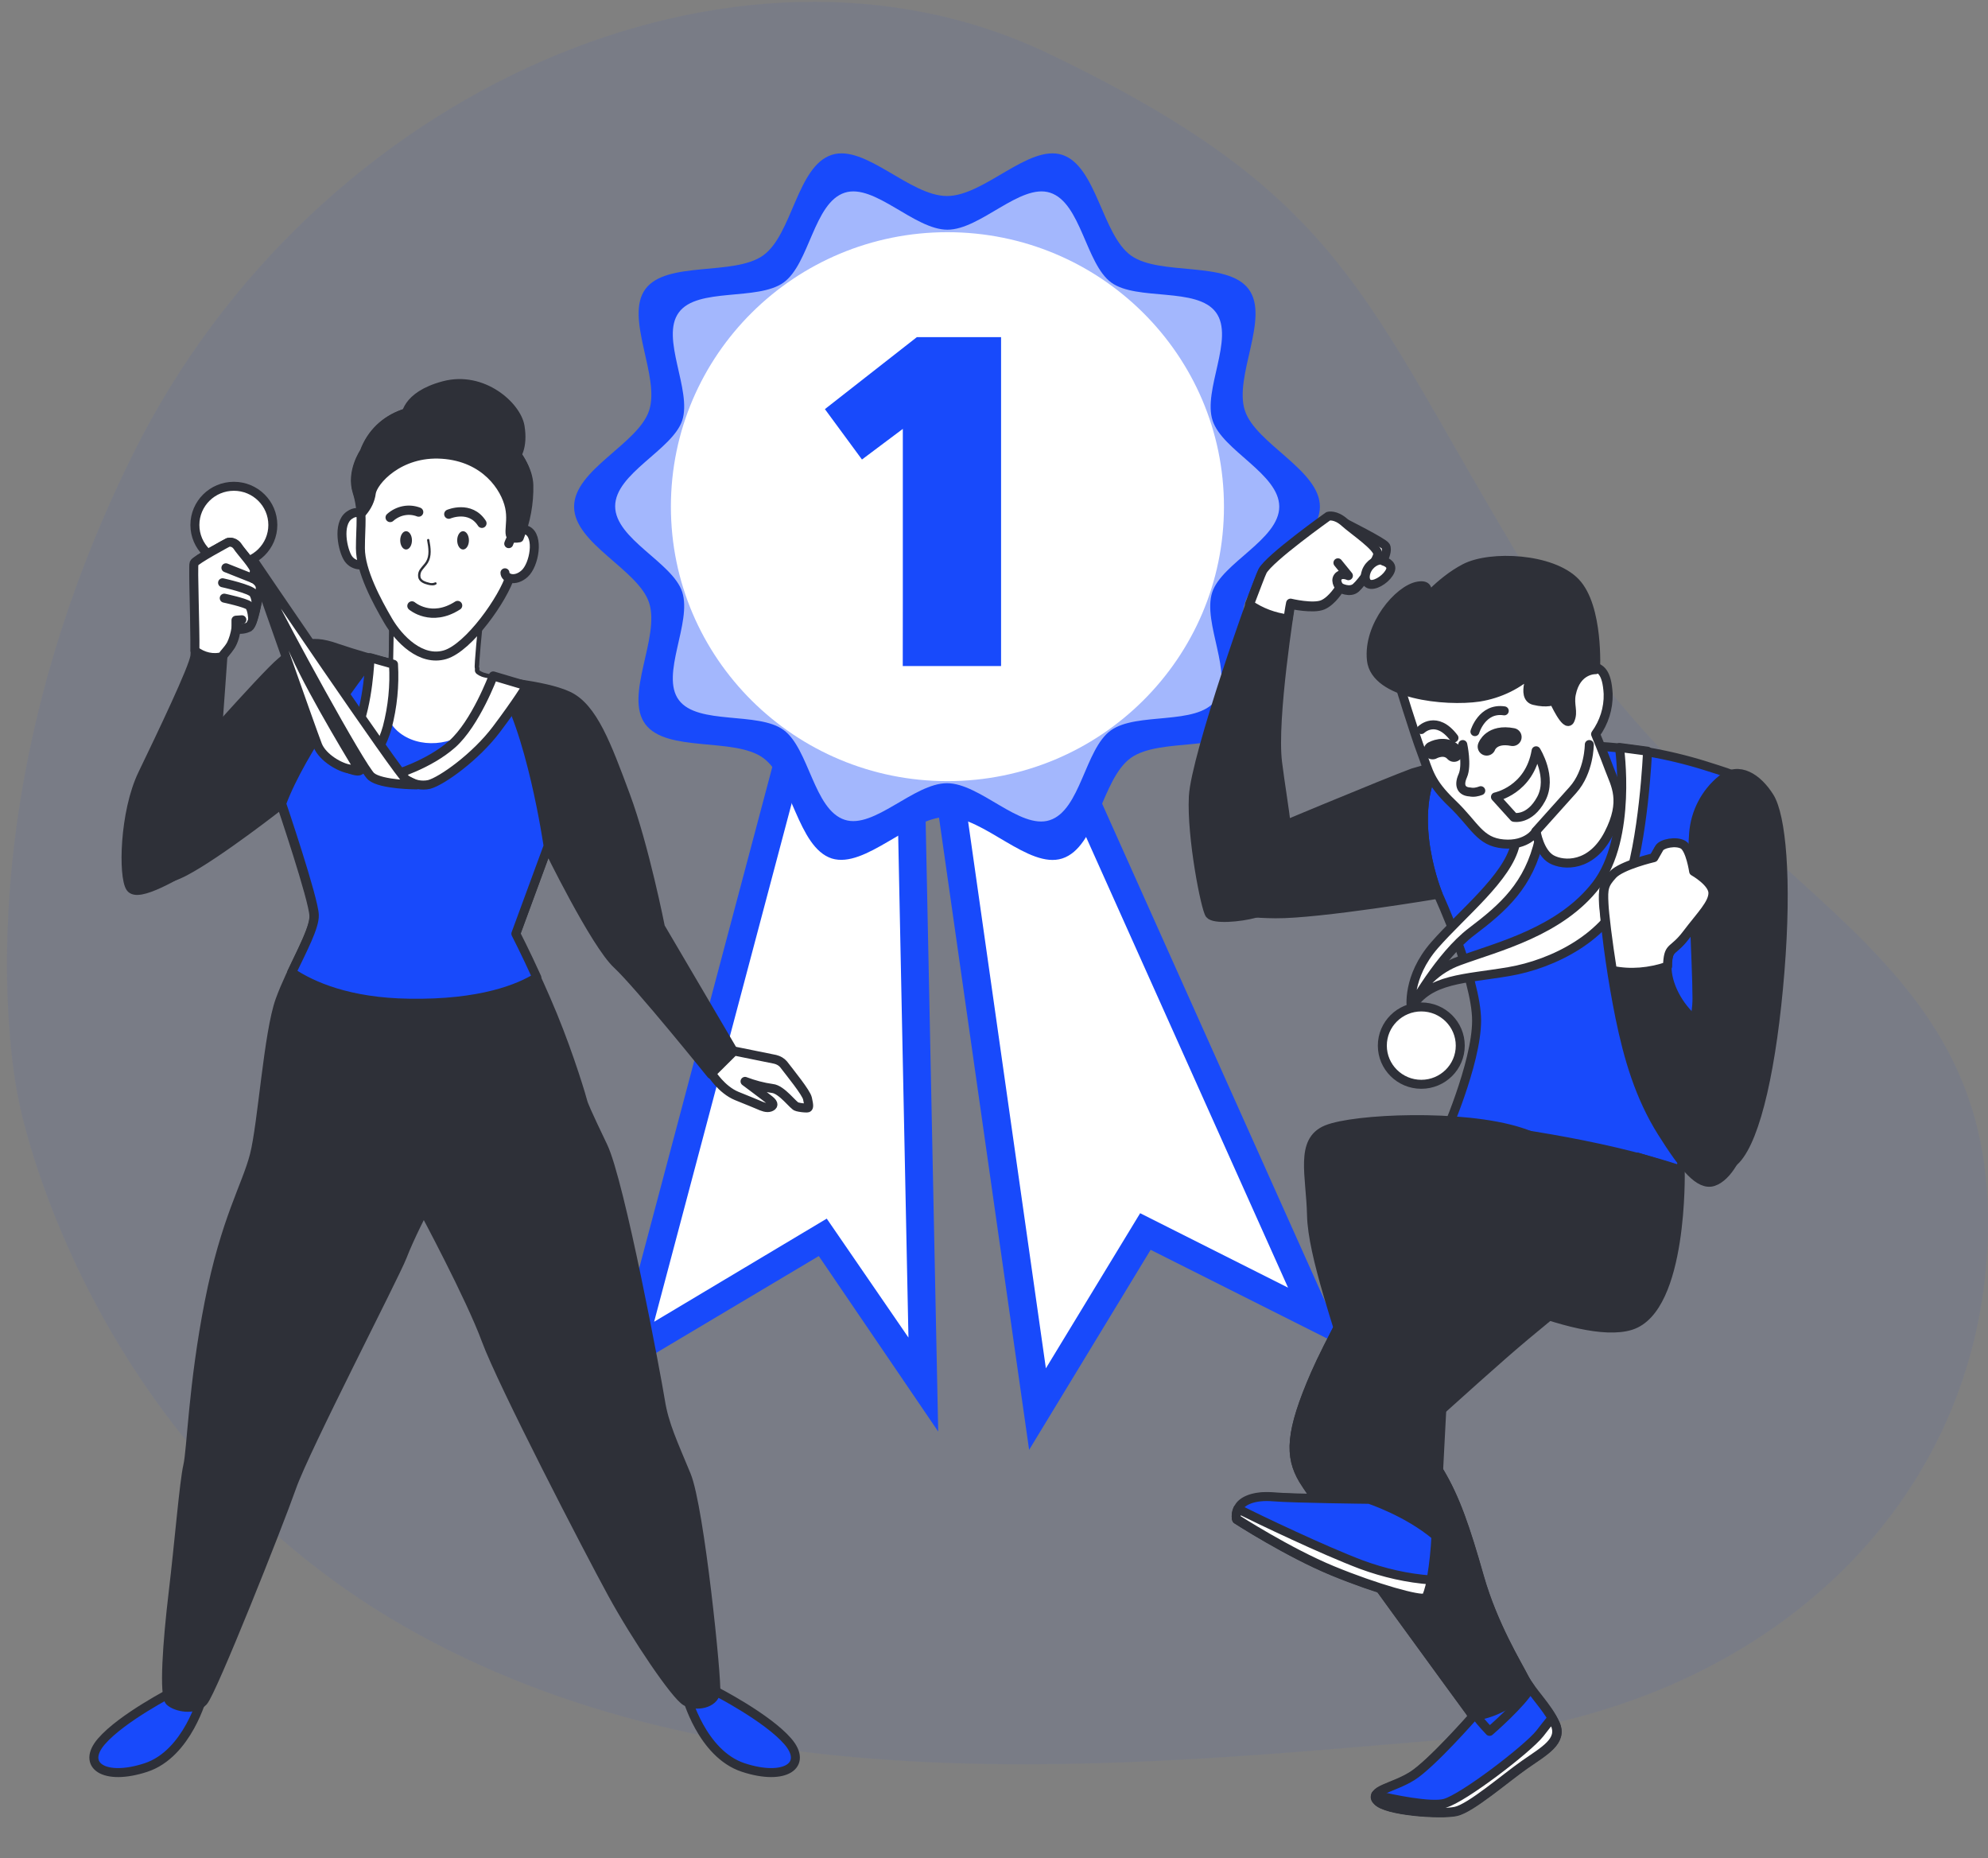 <svg xmlns="http://www.w3.org/2000/svg" width="214" height="200" viewBox="0 0 214 200" fill="none">
  <rect x="0" y="0" width="214" height="200" fill="#808080" stroke="none"/>
  <g clip-path="url(#clip0_1_4042)">
    <g opacity="0.08">
      <path opacity="0.08" d="M2.031 118.512C2.031 118.512 8.851 155.144 43.442 174.995C78.028 194.845 121.023 190.11 155.97 187.186C190.918 184.262 214.499 160.706 213.991 130.598C213.482 100.49 185.729 95.848 166.25 64.441C146.772 33.04 146.363 21.804 112.859 5.763C79.354 -10.273 33.834 9.625 14.356 48.79C-5.116 87.956 2.031 118.512 2.031 118.512Z" fill="#184AFB"/>
      <path opacity="0.7" d="M2.031 118.512C2.031 118.512 8.851 155.144 43.442 174.995C78.028 194.845 121.023 190.11 155.97 187.186C190.918 184.262 214.499 160.706 213.991 130.598C213.482 100.49 185.729 95.848 166.25 64.441C146.772 33.04 146.363 21.804 112.859 5.763C79.354 -10.273 33.834 9.625 14.356 48.79C-5.116 87.956 2.031 118.512 2.031 118.512Z" fill="#184AFB"/>
    </g>
    <mask id="mask0_1_4042" style="mask-type:luminance" maskUnits="userSpaceOnUse" x="6" y="0" width="193" height="200">
      <path d="M198.234 0.194H6.367V199.805H198.234V0.194Z" fill="white"/>
    </mask>
    <g mask="url(#mask0_1_4042)">
      <path d="M85.523 73.549L65.588 148.605L88.139 135.178L100.994 154.066L99.369 75.116L85.523 73.549Z" fill="#184AFB"/>
      <path d="M88.996 131.151L70.414 142.25L87.779 76.817L96.438 77.801L97.791 143.951L88.996 131.151Z" fill="white"/>
      <path d="M113.082 74.087L144.879 145.069L123.861 134.507L110.781 156.035L99.641 77.891L113.082 74.087Z" fill="#184AFB"/>
      <path d="M103.023 80.039L111.367 77.712L138.654 138.58L122.733 130.568L112.585 147.262L103.023 80.039Z" fill="white"/>
      <path d="M142.082 54.528C142.082 58.467 135.181 61.286 134.009 64.867C132.79 68.537 136.669 74.847 134.414 77.936C132.159 81.024 124.897 79.323 121.74 81.561C118.583 83.799 118.087 91.183 114.344 92.391C110.735 93.555 105.909 87.916 101.941 87.916C97.971 87.916 93.145 93.511 89.537 92.391C85.839 91.183 85.252 83.799 82.14 81.561C79.028 79.323 71.766 81.024 69.466 77.936C67.166 74.847 71.09 68.582 69.872 64.867C68.7 61.286 61.799 58.511 61.799 54.528C61.799 50.545 68.7 47.77 69.872 44.19C71.09 40.52 67.211 34.209 69.466 31.121C71.721 28.033 78.983 29.733 82.14 27.496C85.297 25.258 85.793 17.873 89.537 16.665C93.145 15.501 97.926 21.096 101.941 21.096C105.954 21.096 110.735 15.501 114.344 16.665C118.042 17.873 118.628 25.258 121.74 27.496C124.853 29.733 132.114 28.033 134.414 31.121C136.714 34.209 132.79 40.52 134.009 44.19C135.181 47.77 142.082 50.59 142.082 54.528Z" fill="#184AFB"/>
      <path opacity="0.6" d="M137.706 54.528C137.706 58.064 131.528 60.57 130.49 63.748C129.408 67.06 132.881 72.654 130.851 75.384C128.821 78.115 122.372 76.593 119.576 78.607C116.778 80.621 116.327 87.2 112.99 88.274C109.787 89.304 105.503 84.291 101.94 84.291C98.377 84.291 94.092 89.258 90.935 88.229C87.597 87.155 87.101 80.576 84.35 78.562C81.599 76.548 75.104 78.07 73.074 75.34C71.045 72.609 74.518 67.015 73.435 63.703C72.398 60.525 66.219 58.019 66.219 54.483C66.219 50.948 72.353 48.441 73.435 45.264C74.518 41.996 71.045 36.357 73.074 33.627C75.059 30.897 81.554 32.419 84.35 30.405C87.146 28.391 87.597 21.812 90.935 20.738C94.137 19.708 98.422 24.721 101.985 24.721C105.548 24.721 109.833 19.708 113.036 20.738C116.373 21.812 116.869 28.391 119.62 30.405C122.372 32.419 128.866 30.852 130.896 33.627C132.925 36.402 129.452 41.996 130.535 45.264C131.573 48.486 137.706 50.992 137.706 54.528Z" fill="white"/>
      <path d="M101.987 84.067C118.427 84.067 131.754 70.842 131.754 54.528C131.754 38.214 118.427 24.989 101.987 24.989C85.546 24.989 72.219 38.214 72.219 54.528C72.219 70.842 85.546 84.067 101.987 84.067Z" fill="white"/>
      <path d="M88.797 44.031L98.696 36.283H107.761V64.953V71.681H97.178L97.185 64.953V46.157L92.787 49.454L88.797 44.031Z" fill="#184AFB"/>
      <path d="M188.357 86.529C187.68 83.44 187.32 83.619 183.576 82.411C179.427 81.113 175.142 80.397 170.812 80.263C168.016 80.173 165.219 80.487 162.559 81.203C162.559 81.203 157.822 81.784 154.44 82.545C151.508 88.319 154.801 96.241 154.801 96.241C154.801 96.241 158.95 105.236 158.95 109.846C158.95 114.456 155.387 122.512 155.252 122.736C155.117 122.959 144.337 141.534 141.586 147.844C138.834 154.155 138.79 156.705 140.278 159.212C141.766 161.719 158.59 184.678 158.59 184.678C158.59 184.678 154.079 189.825 152.004 191.123C149.929 192.42 147.359 192.644 148.261 193.764C149.163 194.882 155.117 195.285 156.74 194.928C158.364 194.569 162.062 191.347 164.182 189.87C166.302 188.393 168.242 187.364 167.429 185.528C166.618 183.694 164.859 182.082 164.092 180.605C163.325 179.128 160.709 174.876 159.221 169.64C157.733 164.404 156.65 161.226 154.936 158.362C153.222 155.497 152.05 154.423 152.05 154.423C152.05 154.423 158.409 148.65 161.792 145.696C165.175 142.742 168.196 140.37 168.196 140.37C168.196 140.37 179.697 128.643 180.735 126.093C181.772 123.542 184.569 115.486 186.643 108.458C188.718 101.432 189.033 89.617 188.357 86.529Z" fill="#184AFB" stroke="#2E3038" stroke-width="0.967" stroke-linecap="round" stroke-linejoin="round"/>
      <path d="M154.801 96.241C154.801 96.241 151.508 88.319 154.44 82.545C153.629 82.724 152.862 82.948 152.095 83.172C149.298 84.201 135.632 89.885 134.234 90.512C132.836 91.138 130.266 93.242 130.897 95.435C131.528 97.628 132.611 98.299 137.301 98.344C141.992 98.389 154.801 96.241 154.801 96.241Z" fill="#2E3038" stroke="#2E3038" stroke-width="0.967" stroke-linecap="round" stroke-linejoin="round"/>
      <path d="M144.742 56.274C144.742 56.274 148.936 58.377 149.162 58.78C149.387 59.183 149.071 59.944 148.801 60.525C148.53 61.107 146.906 62.495 146.14 62.808C145.373 63.121 146.005 60.928 146.005 59.675C146.005 58.422 143.839 57.392 143.659 56.811C143.479 56.229 144.201 56.05 144.742 56.274Z" fill="white" stroke="#2E3038" stroke-width="0.967" stroke-linecap="round" stroke-linejoin="round"/>
      <path d="M136.714 97.851L135.09 98.299C133.466 98.747 130.67 98.971 130.219 98.389C129.768 97.807 128.234 90.064 128.46 85.723C128.686 81.382 135.18 62.942 135.902 61.555C136.624 60.167 142.983 55.647 142.983 55.647C142.983 55.647 143.795 55.423 144.742 56.318C145.689 57.213 148.44 59.048 148.305 59.764C148.17 60.481 146.591 62.718 145.96 63.3C145.329 63.882 144.246 63.3 144.246 63.3C144.246 63.3 143.434 64.688 142.397 65.135C141.359 65.583 138.924 65.046 138.924 65.046C138.924 65.046 136.939 77.353 137.525 82.053C138.112 86.752 139.284 92.213 138.427 94.853" fill="#2E3038"/>
      <path d="M136.714 97.851L135.09 98.299C133.466 98.747 130.67 98.971 130.219 98.389C129.768 97.807 128.234 90.064 128.46 85.723C128.686 81.382 135.18 62.942 135.902 61.555C136.624 60.167 142.983 55.647 142.983 55.647C142.983 55.647 143.795 55.423 144.742 56.318C145.689 57.213 148.44 59.048 148.305 59.764C148.17 60.481 146.591 62.718 145.96 63.3C145.329 63.882 144.246 63.3 144.246 63.3C144.246 63.3 143.434 64.688 142.397 65.135C141.359 65.583 138.924 65.046 138.924 65.046C138.924 65.046 136.939 77.353 137.525 82.053C138.112 86.752 139.284 92.213 138.427 94.853" stroke="#2E3038" stroke-width="0.967" stroke-linecap="round" stroke-linejoin="round"/>
      <path d="M142.397 65.046C143.434 64.598 144.246 63.211 144.246 63.211C144.246 63.211 145.284 63.792 145.96 63.211C146.636 62.629 148.17 60.436 148.306 59.675C148.441 58.914 145.735 57.124 144.742 56.229C143.75 55.334 142.983 55.557 142.983 55.557C142.983 55.557 136.623 60.078 135.902 61.465C135.722 61.823 135.226 63.166 134.504 65.046C135.722 65.896 137.165 66.433 138.653 66.612C138.788 65.538 138.924 64.911 138.924 64.911C138.924 64.911 141.36 65.493 142.397 65.046Z" fill="white" stroke="#2E3038" stroke-width="0.967" stroke-linecap="round" stroke-linejoin="round"/>
      <path d="M148.938 60.391C148.938 60.391 149.975 60.66 149.66 61.42C149.343 62.181 148.261 62.942 147.584 62.897C146.908 62.853 146.773 61.958 147.224 61.197C147.675 60.436 148.577 60.078 148.938 60.391Z" fill="white" stroke="#2E3038" stroke-width="0.967" stroke-linecap="round" stroke-linejoin="round"/>
      <path d="M144.247 63.255C144.247 63.255 143.66 62.584 144.022 62.092C144.382 61.599 145.15 61.958 145.15 61.958L144.022 60.57" stroke="#2E3038" stroke-width="0.967" stroke-linecap="round" stroke-linejoin="round"/>
      <path d="M152.997 116.694C155.313 116.694 157.191 114.83 157.191 112.532C157.191 110.233 155.313 108.369 152.997 108.369C150.681 108.369 148.803 110.233 148.803 112.532C148.803 114.83 150.681 116.694 152.997 116.694Z" fill="white" stroke="#2E3038" stroke-width="0.967" stroke-linecap="round" stroke-linejoin="round"/>
      <path d="M151.914 108.458C152.815 106.087 154.71 104.251 157.101 103.401C161.25 101.88 167.97 100.268 171.849 95.211C175.728 90.153 174.33 80.442 174.33 80.442L177.352 80.844C177.352 80.844 176.946 90.557 175.007 95.704C173.067 100.85 167.159 103.759 162.422 104.565C157.687 105.371 153.853 105.281 151.914 108.458Z" fill="white" stroke="#2E3038" stroke-width="0.967" stroke-linecap="round" stroke-linejoin="round"/>
      <path d="M151.915 108.459C151.915 108.459 151.419 105.147 154.44 101.701C157.462 98.255 162.288 94.451 163.1 90.914C163.912 87.379 163.01 81.247 163.01 81.247L165.626 80.531C166.347 83.754 166.347 87.066 165.716 90.288C164.588 95.256 161.837 97.673 158.41 100.268C154.981 102.865 151.915 108.459 151.915 108.459Z" fill="white" stroke="#2E3038" stroke-width="0.967" stroke-linecap="round" stroke-linejoin="round"/>
      <path d="M185.335 83.888C183.575 85.32 182.493 87.424 182.313 89.661C181.997 93.466 182.673 103.491 182.673 107.474C182.673 111.458 179.742 117.366 180.148 120.453C180.554 123.542 184.658 127.166 186.868 124.795C189.078 122.423 190.792 114.635 191.604 104.565C192.416 94.495 191.739 87.782 190.477 85.768C189.213 83.754 187.184 82.366 185.335 83.888Z" fill="#2E3038" stroke="#2E3038" stroke-width="0.967" stroke-linecap="round" stroke-linejoin="round"/>
      <path d="M187.772 121.751C187.321 124.258 185.922 126.674 184.434 127.166C182.946 127.659 181.277 125.645 178.887 121.841C176.496 118.036 175.278 113.874 174.376 109.489C173.564 105.46 172.978 101.432 172.617 97.359C172.527 95.659 172.617 95.212 173.564 94.227C174.512 93.242 177.985 92.391 177.985 92.391L178.571 91.362C178.842 90.87 180.42 90.557 181.141 91.004C181.863 91.451 182.269 93.868 182.269 93.868C182.269 93.868 184.344 95.032 184.344 96.196C184.344 97.359 182.991 98.612 181.548 100.582C180.104 102.551 179.653 101.835 179.473 103.67C179.293 105.505 180.375 107.922 182.179 109.578C183.983 111.234 186.689 113.292 187.411 116.605" fill="#2E3038"/>
      <path d="M187.772 121.751C187.321 124.258 185.922 126.674 184.434 127.166C182.946 127.659 181.277 125.645 178.887 121.841C176.496 118.036 175.278 113.874 174.376 109.489C173.564 105.46 172.978 101.432 172.617 97.359C172.527 95.659 172.617 95.212 173.564 94.227C174.512 93.242 177.985 92.391 177.985 92.391L178.571 91.362C178.842 90.87 180.42 90.557 181.141 91.004C181.863 91.451 182.269 93.868 182.269 93.868C182.269 93.868 184.344 95.032 184.344 96.196C184.344 97.359 182.991 98.612 181.548 100.582C180.104 102.551 179.653 101.835 179.473 103.67C179.293 105.505 180.375 107.922 182.179 109.578C183.983 111.234 186.689 113.292 187.411 116.605" stroke="#2E3038" stroke-width="0.967" stroke-linecap="round" stroke-linejoin="round"/>
      <path d="M179.518 103.983C179.518 103.849 179.518 103.714 179.518 103.581C179.653 101.745 180.104 102.461 181.592 100.492C183.081 98.523 184.389 97.27 184.389 96.106C184.389 94.943 182.314 93.779 182.314 93.779C182.314 93.779 181.954 91.362 181.186 90.914C180.42 90.467 178.886 90.781 178.616 91.273L178.03 92.302C178.03 92.302 174.557 93.107 173.609 94.137C172.662 95.166 172.572 95.614 172.662 97.27C172.707 98.344 173.068 101.297 173.564 104.431C175.503 104.834 177.578 104.655 179.518 103.983Z" fill="white" stroke="#2E3038" stroke-width="0.967" stroke-linecap="round" stroke-linejoin="round"/>
      <path d="M180.87 125.913C171.984 122.959 160.98 121.573 156.019 121.035C155.612 122.065 155.297 122.691 155.252 122.781C155.117 123.004 144.337 141.578 141.586 147.888C138.834 154.199 138.79 156.75 140.278 159.257C141.766 161.763 158.59 184.723 158.59 184.723C161.295 184.41 163.731 182.574 164.768 181.68C164.542 181.366 164.318 181.008 164.137 180.695C163.416 179.218 160.754 174.966 159.266 169.729C157.778 164.493 156.695 161.315 154.981 158.451C153.267 155.587 152.095 154.512 152.095 154.512C152.095 154.512 158.454 148.739 161.837 145.785C165.219 142.831 168.242 140.459 168.242 140.459C168.242 140.459 179.743 128.734 180.78 126.182C180.78 126.048 180.825 125.958 180.87 125.913Z" fill="#2E3038" stroke="#2E3038" stroke-width="0.967" stroke-linecap="round" stroke-linejoin="round"/>
      <path d="M164.723 181.68C163.866 183.29 160.348 186.334 160.348 186.334C160.348 186.334 159.446 185.394 158.949 184.723C158.543 184.23 158.408 184.365 158.363 184.454L158.589 184.723C158.589 184.723 154.079 189.87 152.003 191.167C149.929 192.466 147.358 192.689 148.26 193.808C149.162 194.927 155.116 195.33 156.739 194.972C158.363 194.614 162.061 191.391 164.181 189.914C166.302 188.437 168.241 187.408 167.428 185.573C166.753 184.141 165.58 182.888 164.723 181.68Z" fill="#184AFB" stroke="#2E3038" stroke-width="0.967" stroke-linecap="round" stroke-linejoin="round"/>
      <path d="M155.522 194.077C153.989 194.48 149.884 193.629 148.08 193.182C147.99 193.405 148.035 193.629 148.216 193.764C149.117 194.882 155.071 195.285 156.695 194.928C158.318 194.569 162.017 191.347 164.137 189.87C166.257 188.393 168.196 187.364 167.384 185.528C167.294 185.305 167.159 185.126 167.068 184.902C166.663 185.394 166.211 185.976 165.76 186.558C164.452 188.213 157.507 193.54 155.522 194.077Z" fill="white" stroke="#2E3038" stroke-width="0.967" stroke-linecap="round" stroke-linejoin="round"/>
      <path d="M176.359 129.583C176.359 129.583 169.91 123.855 163.686 121.841C157.462 119.827 145.735 120.364 142.803 121.573C139.872 122.781 141.089 126.496 141.18 130.792C141.27 135.089 144.202 143.1 145.464 147.62C146.727 152.141 147.178 157.197 147.314 158.988C147.449 160.778 147.449 161.404 147.449 161.404C147.449 161.404 139.241 161.315 137.12 161.136C135.001 160.958 133.738 161.584 133.377 162.3C133.152 162.658 133.061 163.105 133.152 163.553C133.152 163.553 138.699 167.134 143.48 169.103C148.261 171.072 152.861 172.326 153.448 172.012C154.034 171.699 154.62 167.268 154.62 164.18C154.62 161.091 155.568 146.322 155.568 143.681V136.879C155.568 136.879 169.865 144.443 175.548 142.652C181.231 140.862 180.87 125.958 180.87 125.958L176.27 124.526" fill="#2E3038"/>
      <path d="M176.359 129.583C176.359 129.583 169.91 123.855 163.686 121.841C157.462 119.827 145.735 120.364 142.803 121.573C139.872 122.781 141.089 126.496 141.18 130.792C141.27 135.089 144.202 143.1 145.464 147.62C146.727 152.141 147.178 157.197 147.314 158.988C147.449 160.778 147.449 161.404 147.449 161.404C147.449 161.404 139.241 161.315 137.12 161.136C135.001 160.958 133.738 161.584 133.377 162.3C133.152 162.658 133.061 163.105 133.152 163.553C133.152 163.553 138.699 167.134 143.48 169.103C148.261 171.072 152.861 172.326 153.448 172.012C154.034 171.699 154.62 167.268 154.62 164.18C154.62 161.091 155.568 146.322 155.568 143.681V136.879C155.568 136.879 169.865 144.443 175.548 142.652C181.231 140.862 180.87 125.958 180.87 125.958L176.27 124.526" stroke="#2E3038" stroke-width="0.967" stroke-linecap="round" stroke-linejoin="round"/>
      <path d="M147.404 161.36C147.404 161.36 139.196 161.271 137.076 161.092C134.956 160.912 133.693 161.539 133.333 162.256C133.107 162.613 133.016 163.061 133.107 163.509C133.107 163.509 138.654 167.089 143.435 169.059C148.217 171.028 152.816 172.281 153.403 171.967C153.899 171.699 154.44 168.208 154.575 165.299C151.508 162.703 147.404 161.36 147.404 161.36Z" fill="#184AFB" stroke="#2E3038" stroke-width="0.967" stroke-linecap="round" stroke-linejoin="round"/>
      <path d="M153.403 171.967C153.629 171.878 153.854 171.073 154.08 170.042C151.508 169.864 148.983 169.282 146.547 168.387C142.398 166.82 135.587 163.553 133.242 162.389C133.107 162.703 133.016 163.105 133.107 163.464C133.107 163.464 138.654 167.044 143.435 169.013C148.216 170.982 152.816 172.236 153.403 171.967Z" fill="white" stroke="#2E3038" stroke-width="0.967" stroke-linecap="round" stroke-linejoin="round"/>
      <path d="M155.521 136.834C155.521 136.834 155.431 130.479 152.184 127.301" stroke="#2E3038" stroke-width="0.967" stroke-linecap="round" stroke-linejoin="round"/>
      <path d="M150.516 73.281C150.516 73.281 152.275 79.01 153.041 81.023C153.808 83.038 153.898 84.156 156.334 86.484C158.769 88.811 159.266 90.601 161.836 90.825C164.407 91.049 165.354 89.482 165.354 89.482C165.354 89.482 165.715 91.765 167.023 92.481C168.331 93.197 171.307 93.331 173.157 89.751C175.006 86.171 173.879 84.47 173.247 82.769C172.615 81.068 171.758 79.01 171.758 79.01C172.661 77.756 173.157 76.235 173.112 74.668C172.977 72.251 172.255 71.938 171.489 71.714C170.721 71.491 168.556 72.878 167.609 72.475C166.662 72.072 168.24 69.7 165.76 69.477C163.279 69.253 160.754 72.609 156.334 72.968C151.913 73.326 150.335 71.983 150.516 73.281Z" fill="white" stroke="#2E3038" stroke-width="0.967" stroke-linecap="round" stroke-linejoin="round"/>
      <path d="M165.309 89.482L169.323 85.007C171.082 83.037 171.082 80.128 171.082 80.128" fill="white"/>
      <path d="M165.309 89.482L169.323 85.007C171.082 83.037 171.082 80.128 171.082 80.128" stroke="#2E3038" stroke-width="0.967" stroke-linecap="round" stroke-linejoin="round"/>
      <path d="M157.461 80.128C157.461 80.128 157.957 82.366 157.461 83.485C156.965 84.604 157.371 85.186 158.228 85.231C158.634 85.32 159.04 85.231 159.4 85.096" stroke="#2E3038" stroke-width="0.967" stroke-linecap="round" stroke-linejoin="round"/>
      <path d="M160.033 80.352C160.033 80.352 160.53 78.875 162.829 79.323" stroke="#2E3038" stroke-width="1.934" stroke-linecap="round" stroke-linejoin="round"/>
      <path d="M154.215 80.755C154.215 80.755 155.568 79.994 156.515 81.024" stroke="#2E3038" stroke-width="1.934" stroke-linecap="round" stroke-linejoin="round"/>
      <path d="M152.996 78.517C152.996 78.517 154.62 76.906 156.514 79.412" stroke="#2E3038" stroke-width="0.967" stroke-linecap="round" stroke-linejoin="round"/>
      <path d="M158.77 78.741C158.77 78.741 159.537 76.145 161.927 76.503" stroke="#2E3038" stroke-width="0.967" stroke-linecap="round" stroke-linejoin="round"/>
      <path d="M160.98 85.768C160.98 85.768 164.634 85.052 165.355 80.8C165.355 80.8 167.16 83.664 165.897 85.992C164.634 88.319 162.965 87.961 162.965 87.961L160.98 85.768Z" stroke="#2E3038" stroke-width="0.967" stroke-linecap="round" stroke-linejoin="round"/>
      <path d="M152.861 65.225C152.861 65.225 154.71 62.718 152.636 63.076C150.561 63.434 147.224 67.328 147.63 71.043C148.035 74.758 155.568 75.563 159.221 75.026C161.431 74.668 163.46 73.683 165.039 72.162C165.039 72.162 163.686 75.026 165.13 75.384C166.573 75.742 167.249 75.384 167.249 75.384C167.249 75.384 168.602 78.383 169.008 77.488C169.414 76.593 168.918 75.877 169.143 74.713C169.685 71.983 171.759 72.072 171.759 72.072C171.759 72.072 172.121 65.314 169.594 62.674C167.069 60.033 160.438 59.72 157.688 61.152C154.936 62.584 152.861 65.225 152.861 65.225Z" fill="#2E3038" stroke="#2E3038" stroke-width="0.967" stroke-linecap="round" stroke-linejoin="round"/>
      <path d="M18.636 182.037C18.636 182.037 13.133 184.857 10.923 187.408C8.713 189.959 11.194 191.705 15.704 190.228C20.215 188.751 21.838 182.485 21.838 182.485C21.838 182.485 20.305 181.232 18.636 182.037Z" fill="#184AFB" stroke="#2E3038" stroke-width="0.967" stroke-linecap="round" stroke-linejoin="round"/>
      <path d="M77.089 182.037C77.089 182.037 82.591 184.857 84.802 187.408C87.012 189.959 84.531 191.705 80.021 190.228C75.51 188.751 73.887 182.485 73.887 182.485C73.887 182.485 75.465 181.232 77.089 182.037Z" fill="#184AFB" stroke="#2E3038" stroke-width="0.967" stroke-linecap="round" stroke-linejoin="round"/>
      <path d="M42.405 66.612L42.315 71.491C40.285 70.998 38.256 70.416 36.271 69.745C33.024 68.582 32.212 69.611 30.273 71.222C28.333 72.833 19.268 83.217 18.32 84.112C17.373 85.007 14.396 89.482 14.396 91.81C14.396 94.137 16.246 95.704 19.899 93.779C23.552 91.855 30.273 86.573 30.273 86.573C30.273 86.573 33.746 96.822 33.791 98.568C33.836 100.313 31.4 104.162 30.137 107.653C28.874 111.144 28.243 120.946 27.386 124.303C26.529 127.659 24.274 131.195 22.515 140.146C20.756 149.097 20.621 155.989 20.215 157.735C19.809 159.481 19.268 166.149 18.636 171.43C18.005 176.712 17.599 182.485 18.275 183.112C18.952 183.738 20.936 184.141 21.884 183.112C22.831 182.082 29.957 164.18 31.4 160.062C32.843 155.945 42.495 137.327 43.307 135.223C44.119 133.12 45.608 130.255 45.608 130.255C45.608 130.255 50.614 139.564 52.328 144.219C54.042 148.874 63.333 166.82 65.904 171.52C68.475 176.22 72.714 182.485 73.842 183.112C74.969 183.738 76.864 183.335 77.044 182.127C77.225 180.919 75.33 162.256 73.887 158.765C72.444 155.274 71.496 153.304 71.091 150.753C70.685 148.202 66.761 127.212 64.912 123.363C63.062 119.513 62.792 118.797 62.746 118.574C62.701 118.35 61.394 113.874 59.499 109.265C57.605 104.655 55.485 100.581 55.485 100.581L58.958 91.138C58.958 91.138 64.055 101.612 66.445 103.804C68.835 106.042 76.548 115.62 76.548 115.62L78.984 113.203L71.091 99.776C71.091 99.776 69.377 91.094 67.347 85.633C65.317 80.173 63.829 76.145 61.168 74.892C58.507 73.639 52.824 73.326 51.787 72.923C50.749 72.52 51.11 72.162 51.02 71.983C50.93 71.804 51.381 67.284 51.381 67.284C51.381 67.284 47.592 68.582 45.788 68.044C44.706 67.552 43.533 67.105 42.405 66.612Z" fill="#2E3038" stroke="#2E3038" stroke-width="0.967" stroke-linecap="round" stroke-linejoin="round"/>
      <path d="M55.529 100.492L59.002 91.049C59.002 91.049 57.153 78.249 53.68 73.191C53.048 73.147 52.462 73.012 51.876 72.833C50.838 72.43 51.199 72.073 51.109 71.893C51.019 71.714 51.47 67.194 51.47 67.194C51.47 67.194 47.681 68.492 45.877 67.91C44.704 67.552 43.532 67.105 42.404 66.567L42.314 71.446C42.314 71.446 41.412 71.267 40.014 70.864C38.525 72.744 32.481 80.666 30.316 86.484C30.316 86.484 33.789 96.733 33.834 98.479C33.88 99.732 32.617 102.104 31.399 104.655C33.609 106.132 37.578 107.877 44.028 107.966C51.785 108.101 55.935 106.356 57.784 105.192C56.566 102.506 55.529 100.492 55.529 100.492Z" fill="#184AFB" stroke="#2E3038" stroke-width="0.967" stroke-linecap="round" stroke-linejoin="round"/>
      <path d="M50.93 78.249C52.283 76.951 52.689 74.937 52.689 73.012C52.418 72.968 52.147 72.923 51.877 72.833C50.839 72.43 51.2 72.073 51.11 71.893C51.02 71.714 51.471 67.194 51.471 67.194C51.471 67.194 47.682 68.492 45.878 67.955C44.705 67.597 43.533 67.149 42.405 66.612L42.315 71.491C42.315 71.491 42.044 71.446 41.548 71.312C41.188 72.744 40.466 76.593 42.811 78.696C45.066 80.665 48.855 80.263 50.93 78.249Z" fill="white"/>
      <path d="M39.833 70.775C39.833 70.775 39.653 75.832 38.345 78.607C37.037 81.382 35.684 81.784 35.684 81.784C36.225 82.142 36.811 82.411 37.398 82.68C38.48 83.127 38.706 82.948 38.706 82.948C38.706 82.948 40.735 81.65 41.682 78.294C42.269 76.056 42.494 73.773 42.359 71.491L39.833 70.775Z" fill="white" stroke="#2E3038" stroke-width="0.967" stroke-linecap="round" stroke-linejoin="round"/>
      <path d="M43.669 44.906C43.669 44.906 43.578 42.623 47.773 41.504C51.968 40.385 55.621 43.697 55.982 45.89C56.343 48.083 55.621 49.292 55.125 49.471C54.629 49.65 52.373 47.412 49.081 46.338C45.788 45.264 43.218 45.935 43.669 44.906Z" fill="#2E3038" stroke="#2E3038" stroke-width="0.967" stroke-linecap="round" stroke-linejoin="round"/>
      <path d="M39.384 56.05C39.384 56.05 38.888 54.528 37.58 55.468C36.272 56.408 36.903 59.272 37.49 60.123C38.076 60.973 39.294 60.973 39.519 60.391C39.745 59.809 39.79 56.408 39.79 56.408" fill="white"/>
      <path d="M39.384 56.05C39.384 56.05 38.888 54.528 37.58 55.468C36.272 56.408 36.903 59.272 37.49 60.123C38.076 60.973 39.294 60.973 39.519 60.391C39.745 59.809 39.79 56.408 39.79 56.408" stroke="#2E3038" stroke-width="0.967" stroke-linecap="round" stroke-linejoin="round"/>
      <path d="M39.203 48.665C39.203 48.665 37.76 50.769 38.436 52.917C39.113 55.065 38.797 56.542 38.797 59.004C38.797 61.465 40.601 64.777 41.774 66.791C42.947 68.805 45.337 71.222 47.908 70.461C50.479 69.7 54.222 64.374 54.944 61.913C55.666 59.451 55.35 58.869 55.801 57.84C56.523 56.05 56.883 54.081 56.838 52.156C56.838 49.381 53.501 45.622 49.396 44.458C45.292 43.294 40.737 44.503 39.203 48.665Z" fill="white" stroke="#2E3038" stroke-width="0.967" stroke-linecap="round" stroke-linejoin="round"/>
      <path d="M46.528 62.999C46.383 62.997 46.236 62.975 46.093 62.938C45.692 62.841 45.21 62.676 45.045 62.236C44.943 61.874 45.026 61.486 45.261 61.199C45.346 61.078 45.441 60.967 45.534 60.858C45.653 60.73 45.763 60.589 45.858 60.44C46.244 59.802 46.134 58.991 45.976 58.148C45.964 58.081 46.008 58.017 46.074 58.002C46.139 57.99 46.203 58.034 46.215 58.101C46.375 58.959 46.497 59.857 46.064 60.574C45.962 60.734 45.845 60.885 45.719 61.026C45.626 61.128 45.539 61.236 45.459 61.348C45.278 61.573 45.21 61.87 45.274 62.151C45.398 62.483 45.806 62.619 46.149 62.7C46.365 62.782 46.604 62.777 46.816 62.685C46.871 62.648 46.947 62.668 46.983 62.725C47.02 62.782 47 62.859 46.945 62.896C46.818 62.97 46.675 63.005 46.528 62.999Z" fill="#2E3038"/>
      <path d="M54.763 58.511C54.763 58.511 55.44 56.453 56.748 57.079C58.056 57.706 57.515 60.794 56.477 61.734C55.44 62.674 54.357 62.226 54.357 61.644" fill="white"/>
      <path d="M54.763 58.511C54.763 58.511 55.44 56.453 56.748 57.079C58.056 57.706 57.515 60.794 56.477 61.734C55.44 62.674 54.357 62.226 54.357 61.644" stroke="#2E3038" stroke-width="0.967" stroke-linecap="round" stroke-linejoin="round"/>
      <path d="M44.344 65.211C44.344 65.211 46.419 67.001 49.26 65.166" stroke="#2E3038" stroke-linecap="round" stroke-linejoin="round"/>
      <path d="M43.714 59.138C44.062 59.138 44.345 58.697 44.345 58.153C44.345 57.609 44.062 57.169 43.714 57.169C43.365 57.169 43.082 57.609 43.082 58.153C43.082 58.697 43.365 59.138 43.714 59.138Z" fill="#2E3038"/>
      <path d="M49.846 59.138C50.195 59.138 50.478 58.697 50.478 58.153C50.478 57.609 50.195 57.169 49.846 57.169C49.498 57.169 49.215 57.609 49.215 58.153C49.215 58.697 49.498 59.138 49.846 59.138Z" fill="#2E3038"/>
      <path d="M42 55.692C42.857 54.931 44.03 54.707 45.067 55.11" stroke="#2E3038" stroke-linecap="round" stroke-linejoin="round"/>
      <path d="M48.312 55.334C48.312 55.334 50.613 54.349 51.876 56.318" stroke="#2E3038" stroke-linecap="round" stroke-linejoin="round"/>
      <path d="M49.396 44.503C45.292 43.294 40.782 44.503 39.248 48.665C39.248 48.665 37.805 50.769 38.481 52.917C38.707 53.588 38.842 54.304 38.887 54.976L39.023 55.11C39.519 54.528 39.88 53.812 39.97 53.051C40.15 51.798 42.946 48.576 47.592 48.889C52.238 49.202 54.403 52.469 54.853 54.573C55.305 56.676 54.177 58.198 55.891 57.885C56.613 56.095 56.973 54.125 56.928 52.201C56.838 49.426 53.5 45.711 49.396 44.503Z" fill="#2E3038" stroke="#2E3038" stroke-width="0.967" stroke-linecap="round" stroke-linejoin="round"/>
      <path d="M79.027 113.113L83.447 114.009C83.808 114.098 84.124 114.277 84.349 114.545C85.071 115.486 86.785 117.589 86.92 118.216C87.101 119.021 87.101 119.245 86.875 119.245C86.514 119.245 86.153 119.2 85.793 119.111C85.432 119.065 84.169 117.231 83.132 117.142C82.139 117.007 81.147 116.739 80.2 116.381C80.2 116.381 82.365 117.992 82.861 118.395C83.357 118.797 83.267 119.021 82.906 119.156C82.545 119.289 82.094 119.111 81.598 118.887C81.102 118.663 80.922 118.619 79.298 117.947C77.674 117.275 76.592 115.53 76.592 115.53L79.027 113.113Z" fill="white" stroke="#2E3038" stroke-width="0.967" stroke-linecap="round" stroke-linejoin="round"/>
      <path d="M43.757 83.933C44.479 84.425 45.381 84.604 46.193 84.425C47.546 84.067 51.199 81.471 53.454 78.472C55.71 75.474 56.702 73.818 56.702 73.818L53.094 72.744C53.094 72.744 51.199 77.846 48.674 80.084C46.148 82.322 42.404 83.396 42.404 83.396L43.757 83.933Z" fill="white" stroke="#2E3038" stroke-width="0.967" stroke-linecap="round" stroke-linejoin="round"/>
      <path d="M26.98 59.854C26.98 59.854 43.036 83.53 43.758 83.933C44.119 84.112 44.48 84.291 44.84 84.47C44.84 84.47 41.052 84.47 39.969 83.575C38.887 82.68 30.182 66.657 29.415 64.912C28.829 63.569 28.152 62.271 27.386 61.018L26.709 59.72L26.98 59.854Z" fill="white" stroke="#2E3038" stroke-width="0.967" stroke-linecap="round" stroke-linejoin="round"/>
      <path d="M26.98 59.854C26.98 59.854 33.656 78.875 34.197 80.218C34.738 81.561 36.633 82.635 37.67 82.769L38.707 82.903C38.707 82.903 33.881 75.071 31.761 70.372C29.642 65.672 26.98 59.854 26.98 59.854Z" fill="white" stroke="#2E3038" stroke-width="0.967" stroke-linecap="round" stroke-linejoin="round"/>
      <path d="M25.175 60.66C27.492 60.66 29.369 58.796 29.369 56.498C29.369 54.199 27.492 52.335 25.175 52.335C22.858 52.335 20.98 54.199 20.98 56.498C20.98 58.796 22.858 60.66 25.175 60.66Z" fill="white" stroke="#2E3038" stroke-width="0.967" stroke-linecap="round" stroke-linejoin="round"/>
      <path d="M21.297 92.884C19.131 94.048 14.847 96.733 14.035 95.525C13.223 94.316 13.358 87.424 15.343 83.306C17.327 79.189 20.846 71.849 20.981 70.596C21.116 69.343 20.8 60.973 20.936 60.615C21.071 60.257 24.589 58.377 24.589 58.377C24.95 58.288 25.356 58.467 25.581 58.78C25.942 59.362 27.476 61.018 27.43 61.465C27.385 61.913 27.295 62.271 27.295 62.271C27.295 62.271 28.242 62.808 27.972 63.658C27.701 64.509 27.34 67.149 26.799 67.507C26.348 67.731 25.897 67.776 25.401 67.686C25.356 68.313 25.175 68.94 24.86 69.477C24.454 70.103 24.048 70.461 24.003 70.64C23.957 70.819 22.695 90.646 22.018 91.318" fill="#2E3038"/>
      <path d="M21.297 92.884C19.131 94.048 14.847 96.733 14.035 95.525C13.223 94.316 13.358 87.424 15.343 83.306C17.327 79.189 20.846 71.849 20.981 70.596C21.116 69.343 20.8 60.973 20.936 60.615C21.071 60.257 24.589 58.377 24.589 58.377C24.95 58.288 25.356 58.467 25.581 58.78C25.942 59.362 27.476 61.018 27.43 61.465C27.385 61.913 27.295 62.271 27.295 62.271C27.295 62.271 28.242 62.808 27.972 63.658C27.701 64.509 27.34 67.149 26.799 67.507C26.348 67.731 25.897 67.776 25.401 67.686C25.356 68.313 25.175 68.94 24.86 69.477C24.454 70.103 24.048 70.461 24.003 70.64C23.957 70.819 22.695 90.646 22.018 91.318" stroke="#2E3038" stroke-width="0.967" stroke-linecap="round" stroke-linejoin="round"/>
      <path d="M27.251 62.271C27.251 62.271 27.296 61.913 27.387 61.465C27.477 61.018 25.898 59.362 25.537 58.78C25.312 58.467 24.951 58.288 24.545 58.377C24.545 58.377 21.027 60.257 20.892 60.615C20.756 60.973 21.027 67.731 20.982 70.014C21.839 70.685 22.966 70.954 24.004 70.64C24.004 70.596 24.004 70.596 24.004 70.551C24.049 70.372 24.455 70.059 24.861 69.387C25.131 68.85 25.312 68.224 25.402 67.597C25.853 67.686 26.349 67.642 26.8 67.418C27.341 67.06 27.702 64.419 27.973 63.569C28.244 62.719 27.251 62.271 27.251 62.271Z" fill="white" stroke="#2E3038" stroke-width="0.967" stroke-linecap="round" stroke-linejoin="round"/>
      <path d="M27.25 62.271L24.318 61.107" stroke="#2E3038" stroke-width="0.967" stroke-linecap="round" stroke-linejoin="round"/>
      <path d="M23.959 62.718C23.959 62.718 27.026 63.39 27.297 63.882C27.477 64.195 27.567 64.553 27.567 64.911" stroke="#2E3038" stroke-width="0.967" stroke-linecap="round" stroke-linejoin="round"/>
      <path d="M24.139 64.374C24.139 64.374 26.439 64.867 26.8 65.18C27.161 65.493 27.206 66.657 27.206 66.657" stroke="#2E3038" stroke-width="0.967" stroke-linecap="round" stroke-linejoin="round"/>
      <path d="M25.402 67.641V66.746L26.034 66.702" stroke="#2E3038" stroke-width="0.967" stroke-linecap="round" stroke-linejoin="round"/>
    </g>
  </g>
  <defs>
    <clipPath id="clip0_1_4042">
      <rect width="214" height="200" fill="white"/>
    </clipPath>
  </defs>
</svg>